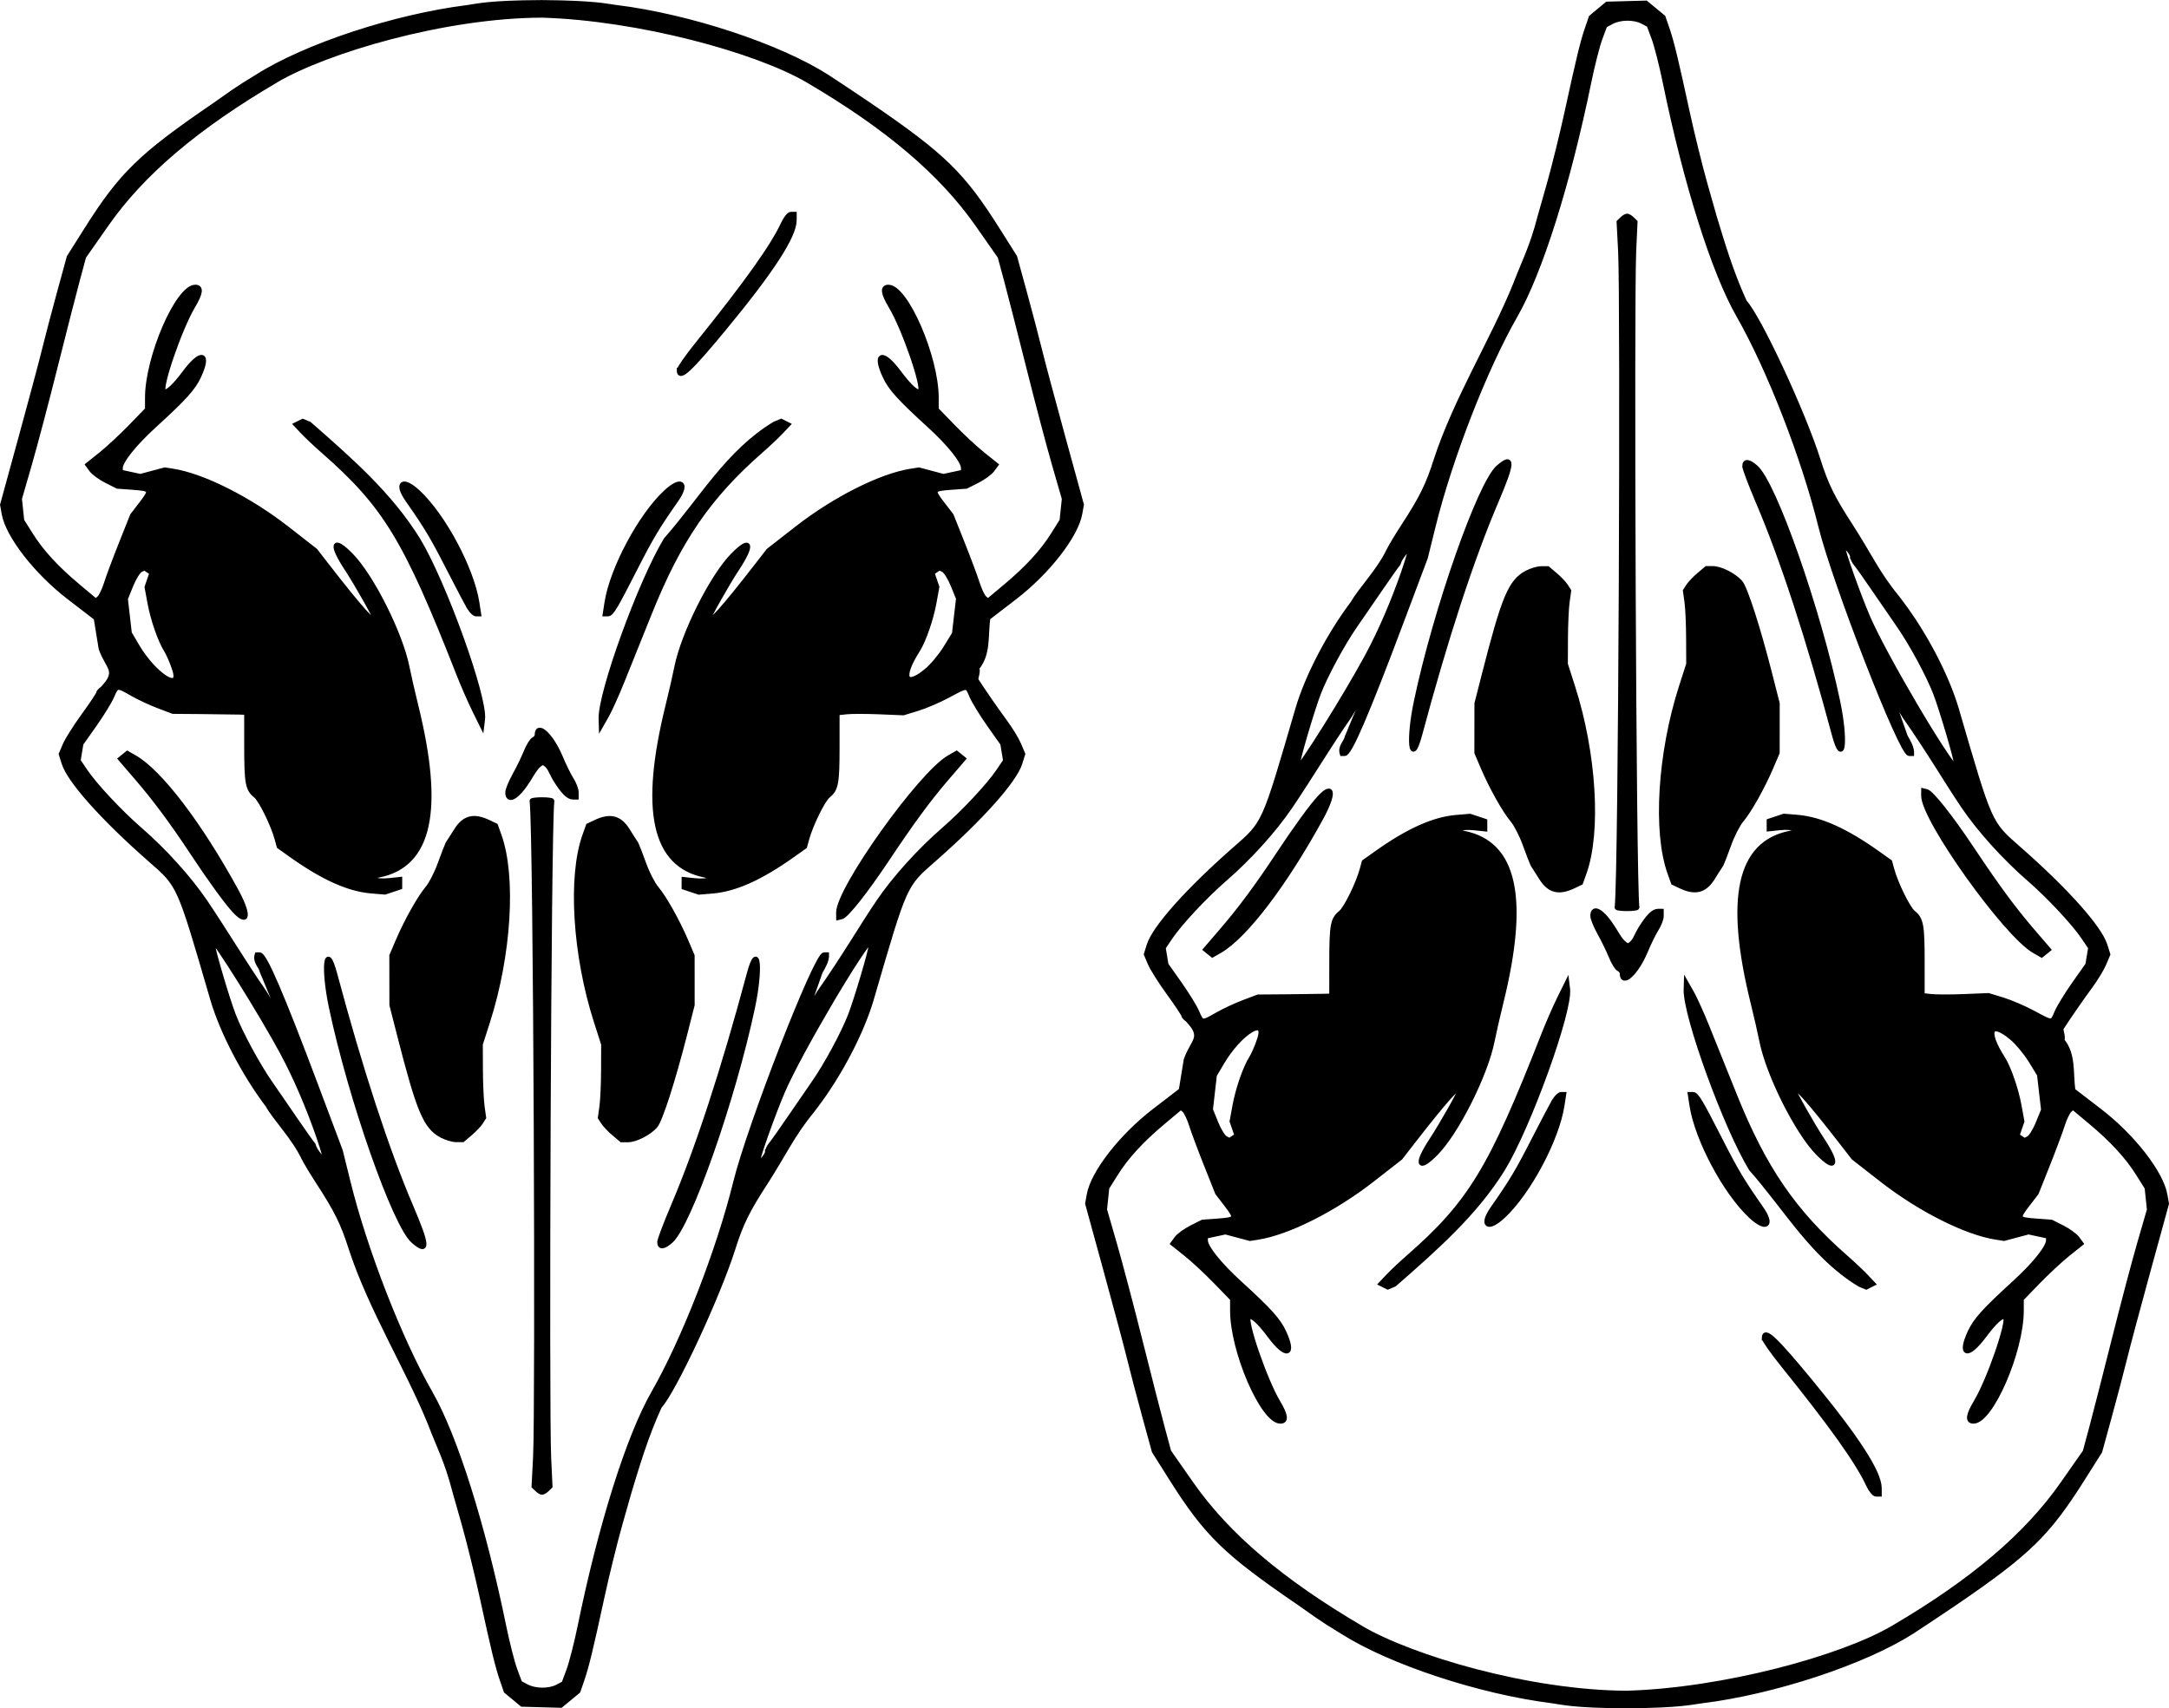 <?xml version="1.0" encoding="UTF-8" standalone="no"?>
<!-- Created with Inkscape (http://www.inkscape.org/) -->

<svg
   width="65.773mm"
   height="51.814mm"
   viewBox="0 0 65.773 51.814"
   version="1.1"
   id="svg5"
   xml:space="preserve"
   inkscape:version="1.2.2 (b0a8486541, 2022-12-01, custom)"
   sodipodi:docname="fsdfs.svgz"
   inkscape:export-filename="../60a794da/Logo.svg"
   inkscape:export-xdpi="96"
   inkscape:export-ydpi="96"
   xmlns:inkscape="http://www.inkscape.org/namespaces/inkscape"
   xmlns:sodipodi="http://sodipodi.sourceforge.net/DTD/sodipodi-0.dtd"
   xmlns="http://www.w3.org/2000/svg"
   xmlns:svg="http://www.w3.org/2000/svg"><sodipodi:namedview
     id="namedview7"
     pagecolor="#ffffff"
     bordercolor="#000000"
     borderopacity="0.25"
     inkscape:showpageshadow="2"
     inkscape:pageopacity="0.0"
     inkscape:pagecheckerboard="0"
     inkscape:deskcolor="#d1d1d1"
     inkscape:document-units="mm"
     showgrid="false"
     showguides="true"
     inkscape:zoom="0.50373354"
     inkscape:cx="916.15897"
     inkscape:cy="811.9372"
     inkscape:window-width="1920"
     inkscape:window-height="1001"
     inkscape:window-x="0"
     inkscape:window-y="0"
     inkscape:window-maximized="1"
     inkscape:current-layer="layer4"
     inkscape:lockguides="false"><sodipodi:guide
       position="18.124,0.036"
       orientation="0,-1"
       id="guide17723"
       inkscape:locked="false" /><sodipodi:guide
       position="16.404,16.092"
       orientation="1,0"
       id="guide17783"
       inkscape:locked="false" /><sodipodi:guide
       position="16.898,51.804"
       orientation="0,-1"
       id="guide17790"
       inkscape:locked="false" /><sodipodi:guide
       position="32.892,28.36"
       orientation="1,0"
       id="guide17792"
       inkscape:locked="false" /></sodipodi:namedview><defs
     id="defs2" /><g
     inkscape:groupmode="layer"
     id="layer8"
     inkscape:label="Oficina"
     style="display:inline"
     transform="translate(-121.078,-86.922)"><g
       id="g17833"><path
         style="font-variation-settings:normal;display:inline;opacity:1;vector-effect:none;fill:#000000;fill-opacity:1;stroke:#000000;stroke-width:0.144;stroke-linecap:butt;stroke-linejoin:miter;stroke-miterlimit:4;stroke-dasharray:none;stroke-dashoffset:0;stroke-opacity:1;-inkscape-stroke:none;stop-color:#000000;stop-opacity:1"
         d="m 129.444,89.361 c -2.408,1.414 -4.052,2.811 -5.142,4.369 l -0.683,0.976 -0.193,0.715 c -0.106,0.393 -0.409,1.575 -0.672,2.626 -0.263,1.051 -0.615,2.382 -0.781,2.957 l -0.302,1.045 0.035,0.332 0.035,0.332 0.26,0.415 c 0.332,0.53 0.789,1.027 1.455,1.584 l 0.528,0.442 0.102,-0.089 c 0.056,-0.049 0.154,-0.25 0.215,-0.447 0.062,-0.197 0.265,-0.742 0.452,-1.21 l 0.339,-0.852 0.272,-0.354 c 0.327,-0.426 0.312,-0.455 -0.268,-0.497 l -0.455,-0.033 -0.335,-0.169 c -0.184,-0.093 -0.387,-0.24 -0.45,-0.326 l -0.116,-0.157 0.402,-0.321 c 0.221,-0.177 0.627,-0.555 0.903,-0.84 l 0.502,-0.518 -10e-6,-0.355 c 7e-5,-1.233 0.92,-3.357 1.454,-3.357 0.187,3e-5 0.164,0.181 -0.072,0.577 -0.398,0.668 -1.022,2.48 -0.891,2.585 0.088,0.071 0.315,-0.13 0.642,-0.569 0.498,-0.669 0.758,-0.599 0.426,0.114 -0.169,0.363 -0.439,0.661 -1.347,1.49 -0.609,0.556 -1.029,1.081 -1.029,1.288 l 5e-4,0.125 0.302,0.065 0.302,0.065 0.371,-0.099 0.371,-0.099 0.237,0.037 c 0.916,0.142 2.318,0.847 3.47,1.746 l 0.855,0.667 0.334,0.431 c 1.058,1.363 1.486,1.838 1.486,1.646 -3.8e-4,-0.073 -0.575,-1.089 -0.859,-1.52 -0.496,-0.75 -0.43,-0.975 0.121,-0.414 0.627,0.637 1.501,2.379 1.703,3.393 0.049,0.246 0.169,0.771 0.266,1.165 0.784,3.17 0.424,4.831 -1.112,5.141 -0.409,0.083 -0.152,0.213 0.319,0.162 l 0.306,-0.033 -3.3e-4,0.12 -3.3e-4,0.12 -0.226,0.075 -0.226,0.075 -0.411,-0.034 c -0.694,-0.058 -1.469,-0.407 -2.444,-1.102 l -0.356,-0.253 -0.061,-0.224 c -0.12,-0.44 -0.488,-1.189 -0.646,-1.316 -0.244,-0.196 -0.276,-0.372 -0.277,-1.492 l -7.5e-4,-1.03 -0.223,-0.008 c -0.123,-0.004 -0.624,-0.01 -1.115,-0.015 l -0.892,-0.007 -0.438,-0.165 c -0.241,-0.091 -0.601,-0.259 -0.799,-0.373 -0.459,-0.265 -0.472,-0.264 -0.614,0.072 -0.065,0.154 -0.303,0.542 -0.528,0.861 l -0.409,0.58 -0.043,0.259 -0.043,0.259 0.211,0.313 c 0.294,0.436 1.051,1.246 1.652,1.768 0.739,0.64 1.494,1.475 1.981,2.191 0.633,0.935 1.169,1.849 1.798,2.751 0.267,0.425 0.355,0.612 0.39,0.612 0.099,-4.3e-4 0.13,0.108 -0.114,-0.427 -0.125,-0.275 -0.265,-0.642 -0.34,-0.807 -0.038,-0.18 -0.224,-0.3 -0.156,-0.516 l 0.077,-2.3e-4 c 0.152,-5.2e-4 0.671,1.208 1.721,4.003 l 0.73,1.943 0.236,0.954 c 0.512,2.072 1.568,4.783 2.489,6.39 0.755,1.318 1.6,3.997 2.232,7.078 0.104,0.509 0.256,1.104 0.337,1.322 l 0.147,0.396 0.205,0.109 c 0.259,0.138 0.679,0.142 0.933,0.01 l 0.197,-0.103 0.15,-0.403 c 0.082,-0.222 0.235,-0.82 0.339,-1.329 0.631,-3.082 1.476,-5.761 2.231,-7.079 0.922,-1.607 1.977,-4.319 2.488,-6.392 0.422,-1.71 2.441,-6.899 2.685,-6.899 l 0.077,-2.4e-4 c 0.007,0.172 -0.096,0.354 -0.193,0.517 -0.427,1.211 -0.425,1.208 -0.383,1.199 0.034,-0.007 0.089,-0.152 0.356,-0.577 0.774,-1.105 1.294,-2.011 1.798,-2.751 0.487,-0.715 1.242,-1.55 1.981,-2.191 0.601,-0.521 1.358,-1.332 1.652,-1.768 l 0.211,-0.313 -0.043,-0.259 -0.043,-0.259 -0.409,-0.58 c -0.225,-0.319 -0.462,-0.707 -0.528,-0.861 -0.145,-0.342 -0.122,-0.341 -0.722,-0.018 -0.268,0.145 -0.682,0.322 -0.92,0.395 l -0.432,0.132 -0.724,-0.03 c -0.398,-0.016 -0.85,-0.017 -1.003,-1.7e-4 l -0.279,0.03 -2.4e-4,1.025 c 5.5e-4,1.114 -0.033,1.29 -0.276,1.486 -0.158,0.127 -0.526,0.876 -0.646,1.316 l -0.061,0.224 -0.356,0.253 c -0.975,0.695 -1.75,1.044 -2.444,1.102 l -0.411,0.034 -0.226,-0.075 -0.226,-0.075 3.3e-4,-0.12 3.3e-4,-0.12 0.306,0.033 c 0.471,0.051 0.728,-0.08 0.319,-0.163 -1.537,-0.31 -1.896,-1.971 -1.113,-5.141 0.098,-0.394 0.217,-0.918 0.266,-1.165 0.202,-1.014 1.075,-2.755 1.702,-3.393 0.551,-0.56 0.616,-0.336 0.121,0.414 -0.285,0.431 -0.859,1.448 -0.859,1.52 -9.2e-4,0.192 0.428,-0.283 1.486,-1.646 l 0.334,-0.431 0.855,-0.667 c 1.152,-0.899 2.553,-1.605 3.47,-1.747 l 0.237,-0.037 0.371,0.099 0.371,0.099 0.302,-0.065 0.302,-0.065 5e-4,-0.125 c -5.6e-4,-0.206 -0.42,-0.732 -1.029,-1.287 -0.909,-0.829 -1.178,-1.127 -1.347,-1.49 -0.332,-0.713 -0.072,-0.783 0.426,-0.114 0.329,0.441 0.553,0.639 0.643,0.567 0.133,-0.107 -0.484,-1.899 -0.885,-2.57 -0.243,-0.408 -0.268,-0.59 -0.081,-0.591 0.534,1.8e-4 1.454,2.124 1.454,3.357 l 2.1e-4,0.355 0.502,0.518 c 0.276,0.285 0.682,0.663 0.903,0.84 l 0.402,0.321 -0.116,0.157 c -0.064,0.086 -0.266,0.233 -0.45,0.326 l -0.335,0.169 -0.455,0.033 c -0.58,0.042 -0.596,0.071 -0.268,0.497 l 0.272,0.354 0.339,0.852 c 0.187,0.469 0.39,1.013 0.452,1.21 0.062,0.197 0.159,0.398 0.216,0.447 l 0.103,0.088 0.528,-0.442 c 0.666,-0.557 1.123,-1.054 1.455,-1.584 l 0.26,-0.415 0.035,-0.332 0.035,-0.332 -0.302,-1.045 c -0.166,-0.576 -0.518,-1.906 -0.781,-2.958 -0.264,-1.051 -0.566,-2.233 -0.672,-2.626 l -0.193,-0.715 -0.683,-0.976 c -1.09,-1.558 -2.734,-2.955 -5.143,-4.368 -1.552,-0.911 -5.122,-1.888 -8.068,-1.975 -2.949,0.011 -6.516,1.065 -8.068,1.976 z m 10.334,-2.215 c 2.198,0.275 4.907,1.168 6.373,2.101 0.41,0.267 0.722,0.478 1.296,0.863 2.245,1.535 2.817,2.092 3.889,3.791 l 0.515,0.816 0.293,1.068 c 0.161,0.587 0.365,1.363 0.454,1.725 0.088,0.361 0.411,1.571 0.718,2.688 l 0.558,2.031 -0.048,0.269 c -0.118,0.667 -0.98,1.775 -1.975,2.539 -0.3,0.23 -0.666,0.512 -0.815,0.627 -0.073,0.569 0.018,1.091 -0.33,1.514 0.044,0.178 -0.069,0.305 -0.014,0.391 0.204,0.319 0.596,0.885 0.875,1.264 0.158,0.215 0.342,0.518 0.408,0.674 l 0.12,0.284 -0.086,0.274 c -0.167,0.533 -1.182,1.67 -2.602,2.917 -0.915,0.803 -0.873,0.709 -1.903,4.241 -0.288,0.988 -0.952,2.265 -1.676,3.223 l -0.133,0.176 c -0.593,0.719 -0.831,1.281 -1.417,2.187 -0.53,0.815 -0.734,1.229 -0.966,1.966 -0.459,1.453 -1.795,4.324 -2.235,4.803 -0.427,0.928 -0.692,1.852 -0.915,2.58 l -0.28,0.986 c -0.154,0.542 -0.399,1.537 -0.545,2.21 -0.348,1.606 -0.47,2.109 -0.611,2.519 l -0.117,0.339 -0.262,0.217 -0.262,0.217 -0.588,-0.016 -0.588,-0.016 -0.243,-0.201 -0.243,-0.201 -0.117,-0.339 c -0.141,-0.41 -0.263,-0.913 -0.612,-2.519 -0.146,-0.673 -0.392,-1.668 -0.545,-2.21 l -0.28,-0.985 c -0.236,-0.921 -0.481,-1.365 -0.743,-2.054 -0.675,-1.671 -1.808,-3.49 -2.408,-5.329 -0.233,-0.737 -0.436,-1.151 -0.967,-1.966 -0.182,-0.279 -0.39,-0.623 -0.462,-0.765 -0.302,-0.633 -0.855,-1.184 -1.088,-1.598 -0.724,-0.958 -1.389,-2.234 -1.677,-3.222 -1.03,-3.532 -0.988,-3.438 -1.904,-4.241 -1.42,-1.246 -2.435,-2.384 -2.602,-2.916 l -0.086,-0.274 0.118,-0.279 c 0.065,-0.153 0.319,-0.556 0.565,-0.894 0.246,-0.338 0.447,-0.641 0.447,-0.672 1.3e-4,-0.031 0.056,-0.094 0.123,-0.139 0.524,-0.55 0.166,-0.62 -0.044,-1.217 l -0.151,-0.926 c -0.149,-0.115 -0.516,-0.397 -0.815,-0.627 -0.995,-0.764 -1.857,-1.872 -1.975,-2.539 l -0.048,-0.269 0.557,-2.031 c 0.307,-1.117 0.63,-2.327 0.718,-2.688 0.088,-0.361 0.292,-1.138 0.453,-1.725 l 0.293,-1.068 0.515,-0.816 c 1.072,-1.699 1.644,-2.256 3.889,-3.791 0.961,-0.686 0.957,-0.645 1.296,-0.863 1.466,-0.933 4.175,-1.827 6.372,-2.102 0.286,-0.036 0.61,-0.146 2.268,-0.152 1.658,0.013 1.979,0.117 2.265,0.152 z m -9.021,34.295 c -0.328,-0.948 -0.718,-1.855 -1.123,-2.606 -0.634,-1.176 -1.99,-3.345 -2.167,-3.466 l -0.173,-0.118 0.117,0.12 c 0.064,0.066 0.12,0.174 0.124,0.241 0.011,0.175 0.439,1.621 0.622,2.096 0.21,0.545 0.73,1.509 1.109,2.053 0.171,0.246 0.513,0.744 0.76,1.105 0.247,0.361 0.494,0.71 0.549,0.775 0.061,0.223 0.321,0.473 0.38,0.524 0.015,-0.037 -0.074,-0.363 -0.199,-0.723 z m 13.593,0.416 c -2e-5,-0.055 0.045,-0.153 0.101,-0.217 0.056,-0.065 0.303,-0.414 0.549,-0.775 0.246,-0.361 0.588,-0.859 0.76,-1.105 0.379,-0.545 0.899,-1.508 1.108,-2.054 0.182,-0.474 0.611,-1.921 0.621,-2.096 0.002,-0.067 0.06,-0.176 0.124,-0.241 l 0.117,-0.12 -0.173,0.118 c -0.315,0.215 -2.253,3.503 -2.749,4.665 -0.287,0.672 -0.757,1.991 -0.754,2.115 l 0.002,0.092 0.146,-0.141 c 0.08,-0.078 0.146,-0.186 0.146,-0.241 z M 126.364,107.198 c -0.072,-0.209 -0.181,-0.458 -0.242,-0.554 -0.184,-0.287 -0.408,-0.934 -0.501,-1.44 l -0.087,-0.476 0.074,-0.216 0.074,-0.216 -0.111,-0.074 -0.111,-0.074 -0.124,0.062 c -0.068,0.034 -0.198,0.244 -0.288,0.467 l -0.164,0.405 0.06,0.523 0.06,0.523 0.224,0.38 c 0.546,0.926 1.394,1.442 1.134,0.689 z m 22.82,0.06 c 0.166,-0.139 0.422,-0.446 0.568,-0.683 l 0.265,-0.431 0.062,-0.536 0.062,-0.536 -0.164,-0.402 c -0.09,-0.221 -0.22,-0.43 -0.288,-0.463 l -0.124,-0.061 -0.111,0.074 -0.111,0.074 0.074,0.216 0.074,0.216 -0.087,0.476 c -0.092,0.506 -0.317,1.154 -0.5,1.44 -0.533,0.832 -0.38,1.167 0.28,0.616 z m -11.82,24.835 -0.095,-0.091 0.046,-0.886 c 0.074,-1.427 0.015,-18.869 -0.105,-19.904 -0.004,-0.02 0.139,-0.037 0.303,-0.037 0.163,-1e-4 0.3,0.017 0.303,0.037 -0.103,0.841 -0.164,18.48 -0.097,19.908 l 0.041,0.882 -0.094,0.092 c -0.052,0.05 -0.12,0.091 -0.151,0.091 -0.031,-1.1e-4 -0.099,-0.041 -0.151,-0.092 z m -3.753,-7.531 c -0.559,-0.485 -1.901,-4.309 -2.488,-7.092 -0.251,-1.187 -0.162,-2.017 0.108,-1.01 0.78,2.912 1.573,5.337 2.312,7.065 0.505,1.182 0.522,1.43 0.068,1.037 z m 7.47,0.031 c 4.7e-4,-0.069 0.182,-0.549 0.403,-1.069 0.738,-1.728 1.532,-4.153 2.311,-7.065 0.27,-1.008 0.359,-0.178 0.108,1.01 -0.587,2.783 -1.928,6.608 -2.487,7.093 -0.217,0.188 -0.336,0.2 -0.336,0.032 z m -6.615,-3.235 c -0.487,-0.266 -0.689,-0.749 -1.279,-3.061 l -0.229,-0.896 -0.001,-0.747 -10e-4,-0.747 0.191,-0.448 c 0.255,-0.599 0.662,-1.323 0.897,-1.598 0.105,-0.123 0.274,-0.452 0.375,-0.732 0.101,-0.279 0.207,-0.555 0.236,-0.614 0.115,-0.177 0.073,-0.11 0.263,-0.412 0.241,-0.383 0.527,-0.455 0.971,-0.244 l 0.219,0.104 0.107,0.299 c 0.446,1.246 0.299,3.628 -0.348,5.645 l -0.22,0.687 0.003,0.777 c 0.002,0.427 0.025,0.927 0.051,1.111 l 0.047,0.335 -0.091,0.143 c -0.05,0.079 -0.194,0.23 -0.32,0.337 l -0.229,0.194 -0.197,-1.1e-4 c -0.109,8e-5 -0.308,-0.06 -0.443,-0.134 z m 5.226,-0.06 c -0.126,-0.107 -0.27,-0.259 -0.32,-0.337 l -0.092,-0.143 0.047,-0.335 c 0.026,-0.184 0.049,-0.684 0.05,-1.111 l 0.003,-0.777 -0.221,-0.687 c -0.648,-2.017 -0.795,-4.399 -0.349,-5.645 l 0.107,-0.299 0.219,-0.104 c 0.444,-0.211 0.729,-0.139 0.971,0.244 0.093,0.152 0.168,0.27 0.263,0.412 0.029,0.058 0.135,0.335 0.236,0.614 0.101,0.279 0.27,0.608 0.375,0.732 0.236,0.275 0.642,0.999 0.898,1.598 l 0.191,0.448 3.8e-4,0.747 3.8e-4,0.747 -0.228,0.896 c -0.36,1.411 -0.748,2.615 -0.897,2.778 -0.196,0.215 -0.596,0.418 -0.825,0.418 l -0.197,-1.2e-4 -0.229,-0.194 z m -11.496,-6.749 c -0.239,-0.253 -0.729,-0.928 -1.271,-1.747 -0.623,-0.944 -1.148,-1.651 -1.706,-2.298 l -0.487,-0.566 0.104,-0.084 0.104,-0.084 0.223,0.128 c 0.766,0.439 1.967,2.013 3.068,4.024 0.401,0.732 0.382,1.069 -0.035,0.628 z m 18.309,0.051 c -4.1e-4,-0.721 2.487,-4.207 3.357,-4.704 l 0.223,-0.128 0.104,0.084 0.104,0.084 -0.487,0.566 c -0.574,0.667 -1.055,1.321 -1.847,2.508 -0.632,0.947 -1.214,1.683 -1.36,1.719 l -0.093,0.023 z m -10.033,-3.642 c -2e-4,-0.078 0.096,-0.313 0.213,-0.523 0.117,-0.21 0.272,-0.529 0.345,-0.71 0.073,-0.181 0.177,-0.35 0.233,-0.376 0.056,-0.026 0.101,-0.087 0.101,-0.134 -1.3e-4,-0.387 0.436,0.021 0.702,0.656 0.106,0.254 0.259,0.566 0.34,0.693 0.081,0.128 0.147,0.3 0.147,0.384 l 5.3e-4,0.152 -0.1,4e-4 c -0.14,-3e-5 -0.296,-0.156 -0.528,-0.527 -0.167,-0.275 -0.161,-0.414 -0.387,-0.528 -0.189,0.098 -0.254,0.231 -0.439,0.528 -0.321,0.514 -0.627,0.703 -0.627,0.386 z m -1.015,-2.517 c -0.129,-0.263 -0.34,-0.747 -0.469,-1.075 -1.606,-4.096 -2.224,-5.113 -4.111,-6.766 -0.215,-0.188 -0.488,-0.445 -0.607,-0.571 l -0.216,-0.229 0.102,-0.051 0.102,-0.051 0.199,0.083 c 1.264,1.107 2.451,2.148 3.294,3.509 0.784,1.289 2.044,4.783 1.963,5.446 l -0.022,0.182 z m 3.845,0.283 c -0.025,-0.788 1.202,-4.17 1.972,-5.434 1.091,-1.239 1.881,-2.655 3.293,-3.51 l 0.199,-0.083 0.102,0.051 0.102,0.051 -0.216,0.229 c -0.119,0.126 -0.392,0.383 -0.607,0.571 -1.577,1.382 -2.478,2.695 -3.37,4.914 -0.291,0.723 -0.664,1.65 -0.829,2.061 -0.165,0.411 -0.377,0.881 -0.47,1.045 l -0.17,0.299 -0.006,-0.195 z m -3.979,-3.354 c -0.061,-0.096 -0.348,-0.636 -0.636,-1.201 -0.489,-0.958 -0.664,-1.251 -1.246,-2.084 -0.361,-0.517 -0.152,-0.668 0.318,-0.23 0.769,0.717 1.625,2.323 1.784,3.346 l 0.053,0.343 -0.081,8e-5 c -0.045,3.9e-4 -0.131,-0.078 -0.193,-0.174 z m 4.157,-0.169 c 0.159,-1.023 1.015,-2.628 1.784,-3.346 0.47,-0.438 0.679,-0.287 0.318,0.23 -0.582,0.833 -0.757,1.126 -1.246,2.084 -0.608,1.192 -0.718,1.375 -0.828,1.375 l -0.081,8e-5 z m 2.193,-7.049 c 7e-5,-0.058 0.249,-0.414 0.553,-0.791 1.501,-1.865 2.293,-2.978 2.606,-3.659 0.072,-0.156 0.176,-0.284 0.232,-0.284 l 0.101,-4e-5 -6.3e-4,0.184 c -8e-5,0.474 -0.68,1.524 -2.105,3.251 -1.057,1.281 -1.388,1.591 -1.388,1.299 z"
         id="path7068-53-2-1-5-6-9-1-6-4-3-4"
         sodipodi:nodetypes="ssccsscccssccsscssccscsscsssssssscccccsscsssssssscccccsscssscccccssscccssccssccsscsssscsccsssssccsccsscccsssscsscssscsscccccscsssssscsscccccsssssssscsscsscsscssccsscccssscsscssccscssscsscccsscssssccsccssscccccccssscccsccssscssscccsscssscsccsccscccscsssccsscccsscccssccccccccccccccscccsccccccccccccccssccccssscscsscccscsccscscssscssccscsccccssccscsscsccsscsccssccccssscccsssccsscscccsssscscccsssccsccssssscscccsscccscccccsccccscccccsssccccsssccsccssssccsssscsssssss" /><path
         style="font-variation-settings:normal;display:inline;vector-effect:none;fill:#000000;fill-opacity:1;stroke:#000000;stroke-width:0.144;stroke-linecap:butt;stroke-linejoin:miter;stroke-miterlimit:4;stroke-dasharray:none;stroke-dashoffset:0;stroke-opacity:1;-inkscape-stroke:none;stop-color:#000000"
         d="m 162.348,136.297 c -2.408,-1.414 -4.052,-2.811 -5.142,-4.369 l -0.683,-0.976 -0.193,-0.715 c -0.106,-0.393 -0.409,-1.575 -0.672,-2.626 -0.263,-1.051 -0.615,-2.382 -0.781,-2.957 l -0.302,-1.045 0.035,-0.332 0.035,-0.332 0.26,-0.415 c 0.332,-0.53 0.789,-1.027 1.455,-1.584 l 0.528,-0.442 0.102,0.089 c 0.056,0.049 0.154,0.25 0.215,0.447 0.062,0.197 0.265,0.742 0.452,1.21 l 0.339,0.852 0.272,0.354 c 0.327,0.426 0.312,0.455 -0.268,0.497 l -0.455,0.033 -0.335,0.169 c -0.184,0.093 -0.387,0.24 -0.45,0.326 l -0.116,0.157 0.402,0.321 c 0.221,0.177 0.627,0.555 0.903,0.84 l 0.502,0.518 -1e-5,0.355 c 7e-5,1.233 0.92,3.357 1.454,3.357 0.187,-3e-5 0.164,-0.181 -0.072,-0.577 -0.398,-0.668 -1.022,-2.48 -0.891,-2.585 0.088,-0.071 0.315,0.13 0.642,0.569 0.498,0.669 0.758,0.599 0.426,-0.114 -0.169,-0.363 -0.439,-0.661 -1.347,-1.49 -0.609,-0.556 -1.029,-1.081 -1.029,-1.288 l 5e-4,-0.125 0.302,-0.065 0.302,-0.065 0.371,0.099 0.371,0.099 0.237,-0.037 c 0.916,-0.142 2.318,-0.847 3.47,-1.746 l 0.855,-0.667 0.334,-0.431 c 1.058,-1.363 1.486,-1.838 1.486,-1.646 -3.8e-4,0.073 -0.575,1.089 -0.859,1.52 -0.496,0.75 -0.43,0.975 0.121,0.414 0.627,-0.637 1.501,-2.379 1.703,-3.393 0.049,-0.246 0.169,-0.771 0.266,-1.165 0.784,-3.17 0.424,-4.831 -1.112,-5.141 -0.409,-0.083 -0.152,-0.213 0.319,-0.162 l 0.306,0.033 -3.3e-4,-0.12 -3.3e-4,-0.12 -0.226,-0.075 -0.226,-0.075 -0.411,0.034 c -0.694,0.058 -1.469,0.407 -2.444,1.102 l -0.356,0.253 -0.061,0.224 c -0.12,0.44 -0.488,1.189 -0.646,1.316 -0.244,0.196 -0.276,0.372 -0.277,1.492 l -7.5e-4,1.03 -0.223,0.008 c -0.123,0.004 -0.624,0.01 -1.115,0.015 l -0.892,0.007 -0.438,0.165 c -0.241,0.091 -0.601,0.259 -0.799,0.373 -0.459,0.265 -0.472,0.264 -0.614,-0.072 -0.065,-0.154 -0.303,-0.542 -0.528,-0.861 l -0.409,-0.58 -0.043,-0.259 -0.043,-0.259 0.211,-0.313 c 0.294,-0.436 1.051,-1.246 1.652,-1.768 0.739,-0.64 1.494,-1.475 1.981,-2.191 0.633,-0.935 1.169,-1.849 1.798,-2.751 0.267,-0.425 0.355,-0.612 0.39,-0.612 0.099,4.3e-4 0.13,-0.108 -0.114,0.427 -0.125,0.275 -0.265,0.642 -0.34,0.807 -0.038,0.18 -0.224,0.3 -0.156,0.516 l 0.077,2.3e-4 c 0.152,5.2e-4 0.671,-1.208 1.721,-4.003 l 0.73,-1.943 0.236,-0.954 c 0.512,-2.072 1.568,-4.783 2.489,-6.39 0.755,-1.318 1.6,-3.997 2.232,-7.078 0.104,-0.509 0.256,-1.104 0.337,-1.322 l 0.147,-0.396 0.205,-0.109 c 0.259,-0.138 0.679,-0.142 0.933,-0.01 l 0.197,0.103 0.15,0.403 c 0.082,0.222 0.235,0.82 0.339,1.329 0.631,3.082 1.476,5.761 2.231,7.079 0.922,1.607 1.977,4.319 2.488,6.392 0.422,1.71 2.441,6.899 2.685,6.899 l 0.077,2.4e-4 c 0.007,-0.172 -0.096,-0.354 -0.193,-0.517 -0.427,-1.211 -0.425,-1.208 -0.383,-1.199 0.034,0.007 0.089,0.152 0.356,0.577 0.774,1.105 1.294,2.011 1.798,2.751 0.487,0.715 1.242,1.55 1.981,2.191 0.601,0.521 1.358,1.332 1.652,1.768 l 0.211,0.313 -0.043,0.259 -0.043,0.259 -0.409,0.58 c -0.225,0.319 -0.462,0.707 -0.528,0.861 -0.145,0.342 -0.122,0.341 -0.722,0.018 -0.268,-0.145 -0.682,-0.322 -0.92,-0.395 l -0.432,-0.132 -0.724,0.03 c -0.398,0.016 -0.85,0.017 -1.003,1.7e-4 l -0.279,-0.03 -2.4e-4,-1.025 c 5.5e-4,-1.114 -0.033,-1.29 -0.276,-1.486 -0.158,-0.127 -0.526,-0.876 -0.646,-1.316 l -0.061,-0.224 -0.356,-0.253 c -0.975,-0.695 -1.75,-1.044 -2.444,-1.102 l -0.411,-0.034 -0.226,0.075 -0.226,0.075 3.3e-4,0.12 3.3e-4,0.12 0.306,-0.033 c 0.471,-0.051 0.728,0.08 0.319,0.163 -1.537,0.31 -1.896,1.971 -1.113,5.141 0.098,0.394 0.217,0.918 0.266,1.165 0.202,1.014 1.075,2.755 1.702,3.393 0.551,0.56 0.616,0.336 0.121,-0.414 -0.285,-0.431 -0.859,-1.448 -0.859,-1.52 -9.2e-4,-0.192 0.428,0.283 1.486,1.646 l 0.334,0.431 0.855,0.667 c 1.152,0.899 2.553,1.605 3.47,1.747 l 0.237,0.037 0.371,-0.099 0.371,-0.099 0.302,0.065 0.302,0.065 5e-4,0.125 c -5.6e-4,0.206 -0.42,0.732 -1.029,1.287 -0.909,0.829 -1.178,1.127 -1.347,1.49 -0.332,0.713 -0.072,0.783 0.426,0.114 0.329,-0.441 0.553,-0.639 0.643,-0.567 0.133,0.107 -0.484,1.899 -0.885,2.57 -0.243,0.408 -0.268,0.59 -0.081,0.591 0.534,-1.8e-4 1.454,-2.124 1.454,-3.357 l 2.1e-4,-0.355 0.502,-0.518 c 0.276,-0.285 0.682,-0.663 0.903,-0.84 l 0.402,-0.321 -0.116,-0.157 c -0.064,-0.086 -0.266,-0.233 -0.45,-0.326 l -0.335,-0.169 -0.455,-0.033 c -0.58,-0.042 -0.596,-0.071 -0.268,-0.497 l 0.272,-0.354 0.339,-0.852 c 0.187,-0.469 0.39,-1.013 0.452,-1.21 0.062,-0.197 0.159,-0.398 0.216,-0.447 l 0.103,-0.088 0.528,0.442 c 0.666,0.557 1.123,1.054 1.455,1.584 l 0.26,0.415 0.035,0.332 0.035,0.332 -0.302,1.045 c -0.166,0.576 -0.518,1.906 -0.781,2.958 -0.264,1.051 -0.566,2.233 -0.672,2.626 l -0.193,0.715 -0.683,0.976 c -1.09,1.558 -2.734,2.955 -5.143,4.368 -1.552,0.911 -5.122,1.888 -8.068,1.975 -2.949,-0.011 -6.516,-1.065 -8.068,-1.976 z m 10.334,2.215 c 2.198,-0.275 4.907,-1.168 6.373,-2.101 0.41,-0.267 0.722,-0.478 1.296,-0.863 2.245,-1.535 2.817,-2.092 3.889,-3.791 l 0.515,-0.816 0.293,-1.068 c 0.161,-0.587 0.365,-1.363 0.454,-1.725 0.088,-0.361 0.411,-1.571 0.718,-2.688 l 0.558,-2.031 -0.048,-0.269 c -0.118,-0.667 -0.98,-1.775 -1.975,-2.539 -0.3,-0.23 -0.666,-0.512 -0.815,-0.627 -0.073,-0.569 0.018,-1.091 -0.33,-1.514 0.044,-0.178 -0.069,-0.305 -0.014,-0.391 0.204,-0.319 0.596,-0.885 0.875,-1.264 0.158,-0.215 0.342,-0.518 0.408,-0.674 l 0.12,-0.284 -0.086,-0.274 c -0.167,-0.533 -1.182,-1.67 -2.602,-2.917 -0.915,-0.803 -0.873,-0.709 -1.903,-4.241 -0.288,-0.988 -0.952,-2.265 -1.676,-3.223 l -0.133,-0.176 c -0.593,-0.719 -0.831,-1.281 -1.417,-2.187 -0.53,-0.815 -0.734,-1.229 -0.966,-1.966 -0.459,-1.453 -1.795,-4.324 -2.235,-4.803 -0.427,-0.928 -0.692,-1.852 -0.915,-2.58 l -0.28,-0.986 c -0.154,-0.542 -0.399,-1.537 -0.545,-2.21 -0.348,-1.606 -0.47,-2.109 -0.611,-2.519 l -0.117,-0.339 -0.262,-0.217 -0.262,-0.217 -0.588,0.016 -0.588,0.016 -0.243,0.201 -0.243,0.201 -0.117,0.339 c -0.141,0.41 -0.263,0.913 -0.612,2.519 -0.146,0.673 -0.392,1.668 -0.545,2.21 l -0.28,0.985 c -0.236,0.921 -0.481,1.365 -0.743,2.054 -0.675,1.671 -1.808,3.49 -2.408,5.329 -0.233,0.737 -0.436,1.151 -0.967,1.966 -0.182,0.279 -0.39,0.623 -0.462,0.765 -0.302,0.633 -0.855,1.184 -1.088,1.598 -0.724,0.958 -1.389,2.234 -1.677,3.222 -1.03,3.532 -0.988,3.438 -1.904,4.241 -1.42,1.246 -2.435,2.384 -2.602,2.916 l -0.086,0.274 0.118,0.279 c 0.065,0.153 0.319,0.556 0.565,0.894 0.246,0.338 0.447,0.641 0.447,0.672 1.3e-4,0.031 0.056,0.094 0.123,0.139 0.524,0.55 0.166,0.62 -0.044,1.217 l -0.151,0.926 c -0.149,0.115 -0.516,0.397 -0.815,0.627 -0.995,0.764 -1.857,1.872 -1.975,2.539 l -0.048,0.269 0.557,2.031 c 0.307,1.117 0.63,2.327 0.718,2.688 0.088,0.361 0.292,1.138 0.453,1.725 l 0.293,1.068 0.515,0.816 c 1.072,1.699 1.644,2.256 3.889,3.791 0.961,0.686 0.957,0.645 1.296,0.863 1.466,0.933 4.175,1.827 6.372,2.102 0.286,0.036 0.61,0.146 2.268,0.152 1.658,-0.013 1.979,-0.117 2.265,-0.152 z m -9.021,-34.295 c -0.328,0.948 -0.718,1.855 -1.123,2.606 -0.634,1.176 -1.99,3.345 -2.167,3.466 l -0.173,0.118 0.117,-0.12 c 0.064,-0.066 0.12,-0.174 0.124,-0.241 0.011,-0.175 0.439,-1.621 0.622,-2.096 0.21,-0.545 0.73,-1.509 1.109,-2.053 0.171,-0.246 0.513,-0.744 0.76,-1.105 0.247,-0.361 0.494,-0.71 0.549,-0.775 0.061,-0.223 0.321,-0.473 0.38,-0.524 0.015,0.037 -0.074,0.363 -0.199,0.723 z m 13.593,-0.416 c -2e-5,0.055 0.045,0.153 0.101,0.217 0.056,0.065 0.303,0.414 0.549,0.775 0.246,0.361 0.588,0.859 0.76,1.105 0.379,0.545 0.899,1.508 1.108,2.054 0.182,0.474 0.611,1.921 0.621,2.096 0.002,0.067 0.06,0.176 0.124,0.241 l 0.117,0.12 -0.173,-0.118 c -0.315,-0.215 -2.253,-3.503 -2.749,-4.665 -0.287,-0.672 -0.757,-1.991 -0.754,-2.115 l 0.002,-0.092 0.146,0.141 c 0.08,0.078 0.146,0.186 0.146,0.241 z m -17.987,14.659 c -0.072,0.209 -0.181,0.458 -0.242,0.554 -0.184,0.287 -0.408,0.934 -0.501,1.44 l -0.087,0.476 0.074,0.216 0.074,0.216 -0.111,0.074 -0.111,0.074 -0.124,-0.062 c -0.068,-0.034 -0.198,-0.244 -0.288,-0.467 l -0.164,-0.405 0.06,-0.523 0.06,-0.523 0.224,-0.38 c 0.546,-0.926 1.394,-1.442 1.134,-0.689 z m 22.82,-0.06 c 0.166,0.139 0.422,0.446 0.568,0.683 l 0.265,0.431 0.062,0.536 0.062,0.536 -0.164,0.402 c -0.09,0.221 -0.22,0.43 -0.288,0.463 l -0.124,0.061 -0.111,-0.074 -0.111,-0.074 0.074,-0.216 0.074,-0.216 -0.087,-0.476 c -0.092,-0.506 -0.317,-1.154 -0.5,-1.44 -0.533,-0.832 -0.38,-1.167 0.28,-0.616 z m -11.82,-24.835 -0.095,0.091 0.046,0.886 c 0.074,1.427 0.015,18.869 -0.105,19.904 -0.004,0.02 0.139,0.037 0.303,0.037 0.163,10e-5 0.3,-0.017 0.303,-0.037 -0.103,-0.841 -0.164,-18.48 -0.097,-19.908 l 0.041,-0.882 -0.094,-0.092 c -0.052,-0.05 -0.12,-0.091 -0.151,-0.091 -0.031,1.1e-4 -0.099,0.041 -0.151,0.092 z m -3.753,7.531 c -0.559,0.485 -1.901,4.309 -2.488,7.092 -0.251,1.187 -0.162,2.017 0.108,1.01 0.78,-2.912 1.573,-5.337 2.312,-7.065 0.505,-1.182 0.522,-1.43 0.068,-1.037 z m 7.47,-0.031 c 4.7e-4,0.069 0.182,0.549 0.403,1.069 0.738,1.728 1.532,4.153 2.311,7.065 0.27,1.008 0.359,0.178 0.108,-1.01 -0.587,-2.783 -1.928,-6.608 -2.487,-7.093 -0.217,-0.188 -0.336,-0.2 -0.336,-0.032 z m -6.615,3.235 c -0.487,0.266 -0.689,0.749 -1.279,3.061 l -0.229,0.896 -0.001,0.747 -0.001,0.747 0.191,0.448 c 0.255,0.599 0.662,1.323 0.897,1.598 0.105,0.123 0.274,0.452 0.375,0.732 0.101,0.279 0.207,0.555 0.236,0.614 0.115,0.177 0.073,0.11 0.263,0.412 0.241,0.383 0.527,0.455 0.971,0.244 l 0.219,-0.104 0.107,-0.299 c 0.446,-1.246 0.299,-3.628 -0.348,-5.645 l -0.22,-0.687 0.003,-0.777 c 0.002,-0.427 0.025,-0.927 0.051,-1.111 l 0.047,-0.335 -0.091,-0.143 c -0.05,-0.079 -0.194,-0.23 -0.32,-0.337 l -0.229,-0.194 -0.197,1.1e-4 c -0.109,-8e-5 -0.308,0.06 -0.443,0.134 z m 5.226,0.06 c -0.126,0.107 -0.27,0.259 -0.32,0.337 l -0.092,0.143 0.047,0.335 c 0.026,0.184 0.049,0.684 0.05,1.111 l 0.003,0.777 -0.221,0.687 c -0.648,2.017 -0.795,4.399 -0.349,5.645 l 0.107,0.299 0.219,0.104 c 0.444,0.211 0.729,0.139 0.971,-0.244 0.093,-0.152 0.168,-0.27 0.263,-0.412 0.029,-0.058 0.135,-0.335 0.236,-0.614 0.101,-0.279 0.27,-0.608 0.375,-0.732 0.236,-0.275 0.642,-0.999 0.898,-1.598 l 0.191,-0.448 3.8e-4,-0.747 3.8e-4,-0.747 -0.228,-0.896 c -0.36,-1.411 -0.748,-2.615 -0.897,-2.778 -0.196,-0.215 -0.596,-0.418 -0.825,-0.418 l -0.197,1.2e-4 -0.229,0.194 z m -11.496,6.749 c -0.239,0.253 -0.729,0.928 -1.271,1.747 -0.623,0.944 -1.148,1.651 -1.706,2.298 l -0.487,0.566 0.104,0.084 0.104,0.084 0.223,-0.128 c 0.766,-0.439 1.967,-2.013 3.068,-4.024 0.401,-0.732 0.382,-1.069 -0.035,-0.628 z m 18.309,-0.051 c -4.1e-4,0.721 2.487,4.207 3.357,4.704 l 0.223,0.128 0.104,-0.084 0.104,-0.084 -0.487,-0.566 c -0.574,-0.667 -1.055,-1.321 -1.847,-2.508 -0.632,-0.947 -1.214,-1.683 -1.36,-1.719 l -0.093,-0.023 z m -10.033,3.642 c -2e-4,0.078 0.096,0.313 0.213,0.523 0.117,0.21 0.272,0.529 0.345,0.71 0.073,0.181 0.177,0.35 0.233,0.376 0.056,0.026 0.101,0.087 0.101,0.134 -1.3e-4,0.387 0.436,-0.021 0.702,-0.656 0.106,-0.254 0.259,-0.566 0.34,-0.693 0.081,-0.128 0.147,-0.3 0.147,-0.384 l 5.3e-4,-0.152 -0.1,-4e-4 c -0.14,3e-5 -0.296,0.156 -0.528,0.527 -0.167,0.275 -0.161,0.414 -0.387,0.528 -0.189,-0.098 -0.254,-0.231 -0.439,-0.528 -0.321,-0.514 -0.627,-0.703 -0.627,-0.386 z m -1.015,2.517 c -0.129,0.263 -0.34,0.747 -0.469,1.075 -1.606,4.096 -2.224,5.113 -4.111,6.766 -0.215,0.188 -0.488,0.445 -0.607,0.571 l -0.216,0.229 0.102,0.051 0.102,0.051 0.199,-0.083 c 1.264,-1.107 2.451,-2.148 3.294,-3.509 0.784,-1.289 2.044,-4.783 1.963,-5.446 l -0.022,-0.182 z m 3.845,-0.283 c -0.025,0.788 1.202,4.17 1.972,5.434 1.091,1.239 1.881,2.655 3.293,3.51 l 0.199,0.083 0.102,-0.051 0.102,-0.051 -0.216,-0.229 c -0.119,-0.126 -0.392,-0.383 -0.607,-0.571 -1.577,-1.382 -2.478,-2.695 -3.37,-4.914 -0.291,-0.723 -0.664,-1.65 -0.829,-2.061 -0.165,-0.411 -0.377,-0.881 -0.47,-1.045 l -0.17,-0.299 -0.006,0.195 z m -3.979,3.354 c -0.061,0.096 -0.348,0.636 -0.636,1.201 -0.489,0.958 -0.664,1.251 -1.246,2.084 -0.361,0.517 -0.152,0.668 0.318,0.23 0.769,-0.717 1.625,-2.323 1.784,-3.346 l 0.053,-0.343 -0.081,-8e-5 c -0.045,-3.9e-4 -0.131,0.078 -0.193,0.174 z m 4.157,0.169 c 0.159,1.023 1.015,2.628 1.784,3.346 0.47,0.438 0.679,0.287 0.318,-0.23 -0.582,-0.833 -0.757,-1.126 -1.246,-2.084 -0.608,-1.192 -0.718,-1.375 -0.828,-1.375 l -0.081,-8e-5 z m 2.193,7.049 c 7e-5,0.058 0.249,0.414 0.553,0.791 1.501,1.865 2.293,2.978 2.606,3.659 0.072,0.156 0.176,0.284 0.232,0.284 l 0.101,4e-5 -6.3e-4,-0.184 c -8e-5,-0.474 -0.68,-1.524 -2.105,-3.251 -1.057,-1.281 -1.388,-1.591 -1.388,-1.299 z"
         id="path7068-53-2-1-5-6-9-1-6-4-3-4-8"
         sodipodi:nodetypes="ssccsscccssccsscssccscsscsssssssscccccsscsssssssscccccsscssscccccssscccssccssccsscsssscsccsssssccsccsscccsssscsscssscsscccccscsssssscsscccccsssssssscsscsscsscssccsscccssscsscssccscssscsscccsscssssccsccssscccccccssscccsccssscssscccsscssscsccsccscccscsssccsscccsscccssccccccccccccccscccsccccccccccccccssccccssscscsscccscsccscscssscssccscsccccssccscsscsccsscsccssccccssscccsssccsscscccsssscscccsssccsccssssscscccsscccscccccsccccscccccsssccccsssccsccssssccsssscsssssss" /></g></g></svg>
